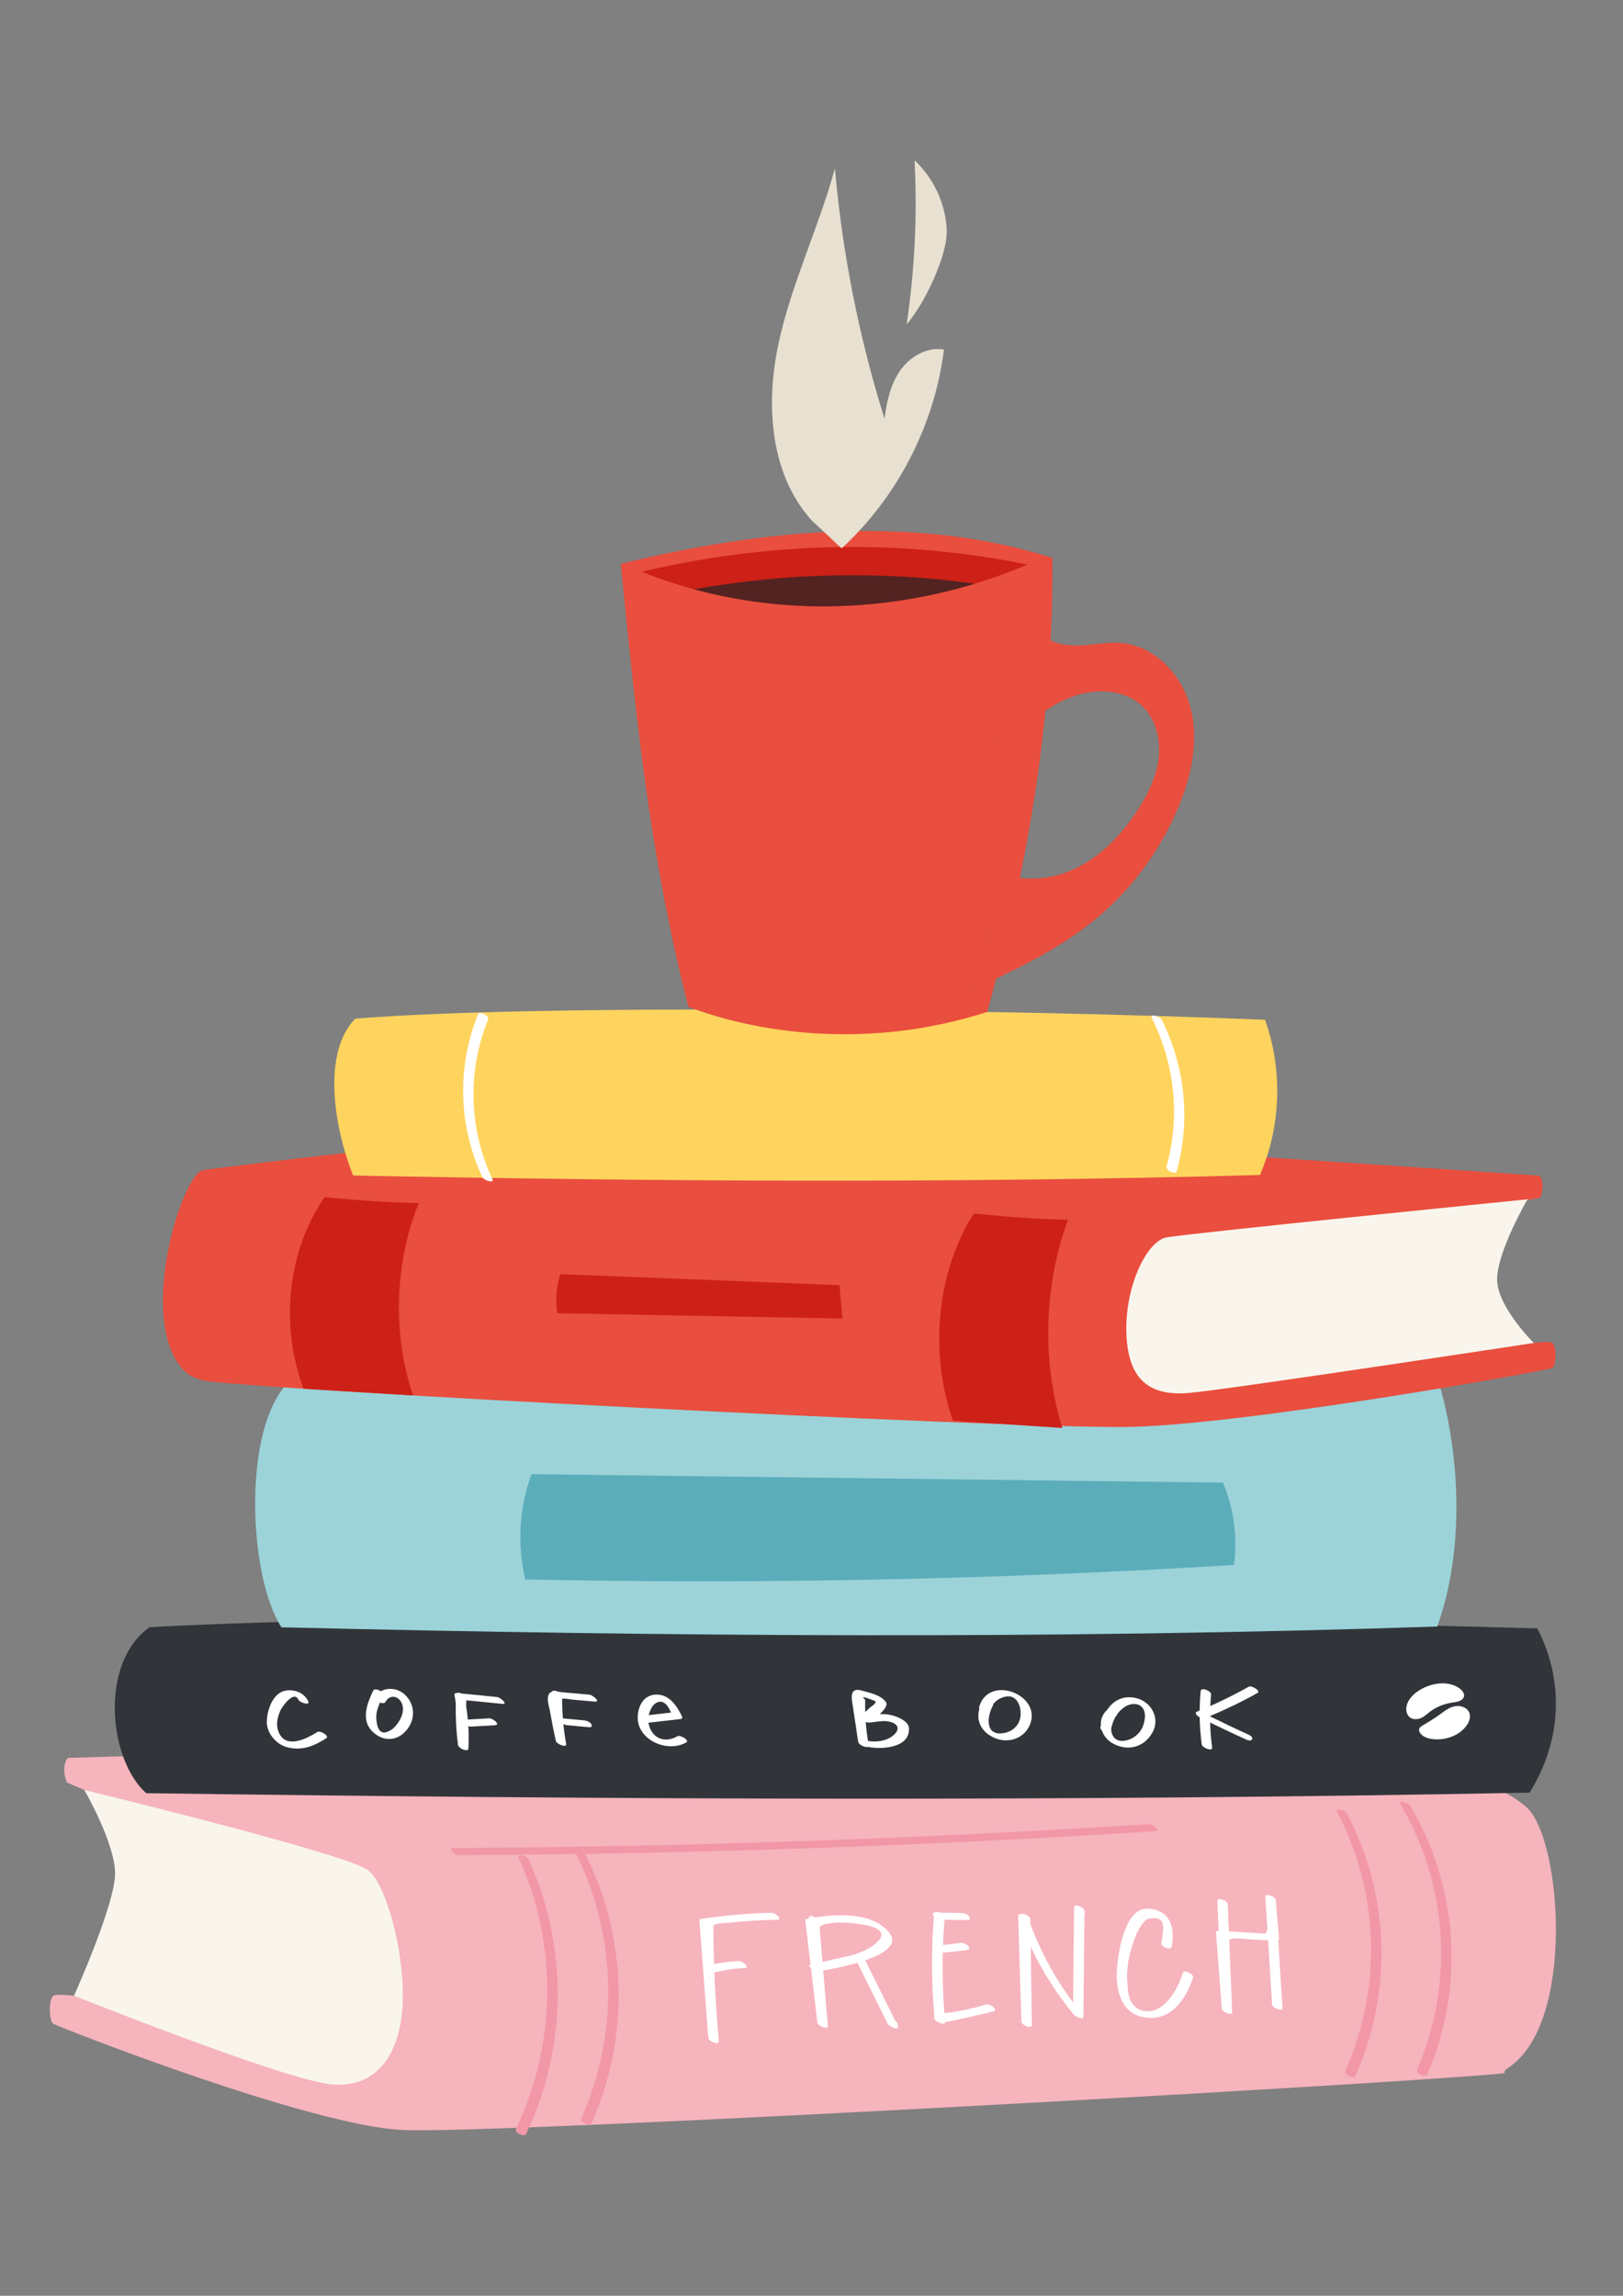 <?xml version="1.0" encoding="utf-8"?>
<!-- Generator: Adobe Illustrator 27.5.0, SVG Export Plug-In . SVG Version: 6.00 Build 0)  -->
<svg version="1.1" id="Layer_1" xmlns="http://www.w3.org/2000/svg" xmlns:xlink="http://www.w3.org/1999/xlink" x="0px" y="0px"
	 viewBox="0 0 595.28 841.89" style="enable-background:new 0 0 595.28 841.89;" xml:space="preserve">
<rect x="0" y="0" width="595.28" height="841.89" fill="#808080" stroke="none"/>
<style type="text/css">
	.st0{fill:#F6B4BD;}
	.st1{fill:#F9F5EC;}
	.st2{fill:#31353A;}
	.st3{fill:#9BD3D9;}
	.st4{fill:#E94E3E;}
	.st5{fill:#FFD45E;}
	.st6{fill:#F297A7;}
	.st7{fill:#FFFFFF;}
	.st8{fill:#5CADBA;}
	.st9{fill:#CD2017;}
	.st10{fill:#522321;}
	.st11{fill:#E8E0D1;}
</style>
<g>
	<g>
		<path class="st0" d="M24.55,653.66c-1.51-3.29-1.16-7.76,0.39-9.03l459.88-13.37c0,0,59.67,17.75,75.09,31.48
			c12.79,11.39,18.1,79.09-6.59,95.44c-3.45,2.28,0.67,1.9-3.45,2.28c-43.58,4.04-367.7,22.22-402.11,20.64
			c-34.41-1.58-126.89-38.06-128.27-38.98c-1.39-0.92-1.85-8.32,0-10.17c1.85-1.85,25.88,2.77,25.88,2.77l5.79-69.59L24.55,653.66z"
			/>
	</g>
	<g>
		<path class="st1" d="M30.93,656.41c0,0,93.4,22.64,103.62,29.12c6.7,4.25,13.57,28.67,13.18,47.73
			c-0.39,19.06-8.95,32.67-26.06,31.11c-17.11-1.56-94.52-32.52-94.52-32.52s15.06-33.47,15.06-44.75
			C42.21,675.83,30.93,656.41,30.93,656.41z"/>
	</g>
	<g>
		<path class="st2" d="M563.84,597.14c-151.3-4.35-411.28-6.1-509.01-0.42c-18.48,13.11-15.03,48.58-1.2,60.86
			c170.47,2.34,336.94,3.08,507.38-0.2C572.82,638.5,573.86,616.5,563.84,597.14z"/>
	</g>
	<g>
		<path class="st3" d="M527.52,506.24c-126.42-6.3-341.64-5.82-423.3,2.4c-15.44,18.98-12.56,70.33-1,88.11
			c142.43,3.39,281.52,4.46,423.92-0.29C537.02,569.14,535.89,534.28,527.52,506.24z"/>
	</g>
	<g>
		<path class="st4" d="M564.89,439.21c1.35-2.94,1.04-6.94-0.35-8.08c0,0-306.98-21.36-338.95-18.86
			c-30.56,2.39-142.11,15.39-151.03,16.81c-7.78,1.23-24.23,53.94-7.69,72.86c2.44,2.79,5.94,4.16,9.62,4.6
			c30.38,3.65,282,16.77,334.48,16.77c42.01,0,157.21-20.84,158.45-21.67c1.24-0.83,1.65-7.44,0-9.09
			c-1.65-1.65-23.15,2.48-23.15,2.48l-7.85-50.84L564.89,439.21z"/>
	</g>
	<g>
		<path class="st1" d="M560.23,439.8c0,0-125.55,12.6-132.5,13.99c-6.96,1.39-14.96,17.39-14.61,34.43
			c0.35,17.04,7.8,23.97,23.1,22.58c15.3-1.39,126.34-18.32,126.34-18.32s-13.46-13.27-13.46-23.35S560.23,439.8,560.23,439.8z"/>
	</g>
	<g>
		<path class="st5" d="M463.98,373.97c-99.19-4.11-269.62-5.76-333.69-0.4c-12.11,12.39-7.94,39.34-0.79,57.5
			c111.75,2.21,220.89,2.91,332.62-0.19C469.87,413.06,470.54,392.27,463.98,373.97z"/>
	</g>
	<g>
		<path class="st6" d="M193.84,681.77c-0.52-1.14-4.39-2.29-3.65-0.66c14.39,31.66,14,68.3-0.97,99.68
			c-0.6,1.26,3.12,3.07,3.72,1.81C208.08,750.87,208.39,713.77,193.84,681.77z"/>
	</g>
	<g>
		<path class="st6" d="M214.86,680.25c-0.56-1.12-4.43-2.24-3.65-0.66c15.13,30.46,15.84,66.29,1.96,97.34
			c-0.58,1.29,3.16,3.07,3.72,1.81C230.92,747.35,230.16,711.04,214.86,680.25z"/>
	</g>
	<g>
		<path class="st6" d="M421.35,668.92c-84.9,5.42-169.94,8.33-255.01,8.76c-2.31,0.01,0.64,2.63,1.9,2.63
			c85.32-0.43,170.62-3.37,255.77-8.8C425.69,671.39,422.59,668.84,421.35,668.92z"/>
	</g>
	<g>
		<path class="st6" d="M493.98,664.95c-0.58-1.11-4.46-2.2-3.65-0.66c15.59,29.49,16.7,64.79,3.02,95.21
			c-0.58,1.29,3.15,3.07,3.72,1.81C510.9,730.55,509.74,694.77,493.98,664.95z"/>
	</g>
	<g>
		<path class="st6" d="M517.15,662.09c-0.64-1.06-4.52-2.12-3.65-0.66c17.6,29.48,19.94,66.04,6.24,97.53
			c-0.57,1.3,3.17,3.07,3.72,1.81C537.3,728.95,534.93,691.88,517.15,662.09z"/>
	</g>
	<g>
		<g>
			<path class="st7" d="M283.03,701.44c-8.72,0.2-17.36,0.95-25.99,2.24c-0.29,0.04-0.55,0.29-0.52,0.6
				c0.78,10.21,1.56,20.43,2.34,30.64c0.27,4.14,0.57,8.27,0.95,12.4c0.12,1.35,3.93,2.72,3.82,1.27c-0.32-4.13-0.63-8.27-0.95-12.4
				c-0.65-10.01-1.01-20.03-1.05-30.07c1.62-1.01,4.61-0.86,5.83-1.01c5.84-0.71,11.71-0.99,17.59-1.13
				C287.35,703.93,284.29,701.41,283.03,701.44z"/>
		</g>
		<g>
			<path class="st7" d="M271.06,719.16c-4.09,0.16-8.11,0.75-12.06,1.8c-1.74,0.46,1.55,2.79,2.77,2.47
				c3.71-0.99,7.46-1.58,11.31-1.73C275.37,721.62,272.31,719.11,271.06,719.16z"/>
		</g>
		<g>
			<path class="st7" d="M329.38,743.22c-0.07-0.41-0.14-0.81-0.21-1.22c-0.06-0.37-0.4-0.73-0.84-1.04l-10.99-22.11
				c6.77-2.34,12.18-5.68,8.91-9.99c-5.62-7.39-18.18-7.16-27.17-5.74c-1.05-0.58-2.34-0.78-2.45,0.19
				c-0.01,0.08-0.02,0.16-0.03,0.25c-0.24,0.05-0.48,0.09-0.71,0.14c-0.28,0.06-0.56,0.28-0.52,0.6c0.64,5.38,1.28,10.77,1.92,16.15
				c-0.75,0.2-0.48,0.75,0.15,1.28c0.79,6.65,1.58,13.3,2.37,19.95c0.16,1.32,3.94,2.73,3.82,1.27c-0.56-6.78-1.13-13.56-1.69-20.34
				c2.75-0.46,7.72-1.41,12.53-2.83c3.72,7.49,7.45,14.98,11.17,22.47C326.03,743.01,329.64,744.76,329.38,743.22z M305.5,705.14
				c3.9-0.36,7.84,0.1,11.67,0.78c12.18,2.15,3.11,8.14-1.21,9.85c-1.03,0.41-2.08,0.78-3.13,1.13c-3.72,0.85-7.44,1.69-11.15,2.54
				c-0.35-4.25-0.71-8.5-1.06-12.76C301.43,705.86,302.91,705.38,305.5,705.14z"/>
		</g>
		<g>
			<path class="st7" d="M397.88,702.19c-0.04-0.5-0.07-1-0.11-1.5c-0.09-1.29-3.8-2.82-3.82-1.27c-0.12,11.64-0.24,23.28-0.36,34.92
				c-6.57-8.8-11.77-18.38-15.66-28.69c-0.01-0.65-0.02-1.3-0.03-1.95c-0.02-1.19-3-2.43-3.68-1.68c-0.47-0.02-0.81,0.16-0.79,0.66
				c0.4,12.89,0.81,25.78,1.21,38.67c0.04,1.34,3.84,2.77,3.82,1.27c-0.14-9.58-0.28-19.16-0.41-28.73
				c4.2,8.9,9.46,17.22,15.79,24.9c0.43,0.52,3.51,2.29,3.53,0.65c0.13-12.28,0.26-24.55,0.38-36.83
				C397.85,702.5,397.9,702.37,397.88,702.19z"/>
		</g>
		<g>
			<path class="st7" d="M433.85,723.45c-1.57,4.69-3.48,8.71-7.34,11.98c-3.49,2.96-9.24,3.19-11.79-1.7
				c-1.1-2.11-1.12-5.03-1.27-7.35c-0.36-5.44,0.96-10.84,2.87-15.89c0.95-2.51,2.25-4.7,4.14-6.63c4.57-1.31,6.6,0.09,6.08,4.18
				c-0.08,1.53-0.28,3.05-0.62,4.54c-0.23,1.24,3.53,2.86,3.82,1.27c1.3-7.15-0.56-13.33-8.46-13.93
				c-9.01-0.68-11.31,16.92-11.65,22.82c-0.38,6.57,1.41,14.86,8.74,16.75c10.23,2.63,16.27-5.45,19.21-14.23
				C438.03,723.87,434.26,722.22,433.85,723.45z"/>
		</g>
		<g>
			<path class="st7" d="M468.84,711.6c0.19-0.1,0.32-0.27,0.3-0.51l-1.22-14.29c-0.11-1.34-3.91-2.74-3.82-1.27
				c0.25,3.95,0.49,7.9,0.74,11.86c-0.16,1.03-0.47,1.69-1.03,1.66c-4.36-0.26-8.73-0.53-13.09-0.79c-0.13-3.32-0.27-6.64-0.4-9.96
				c-0.05-1.35-3.88-2.74-3.82-1.27c0.15,3.67,0.3,7.33,0.45,11l-0.04,0c-0.39-0.02-0.94,0.15-0.9,0.64c0.7,9.3,1.4,18.6,2.1,27.89
				c0.1,1.33,3.88,2.76,3.82,1.27c-0.36-8.78-0.71-17.56-1.07-26.33c0.93-0.98,2.77-0.64,5.31-0.49c2.98,0.18,5.96,0.36,8.94,0.54
				c0.49,7.84,0.97,15.68,1.46,23.52c0.08,1.36,3.91,2.72,3.82,1.27C469.86,728.09,469.35,719.85,468.84,711.6z"/>
		</g>
		<g>
			<path class="st7" d="M361.67,735.02c-5.04,1.61-10.09,2.65-15.31,3.2c-0.55-7.4-0.74-14.79-0.57-22.19c0.03,0,0.07,0.01,0.1,0
				c3.04-0.21,6.07-0.55,9.09-1.03c0.99-0.16,0.34-1.21-0.07-1.58c-0.72-0.64-1.78-1.1-2.76-0.94c-2.08,0.33-4.17,0.57-6.26,0.76
				c0.11-3.09,0.28-6.17,0.51-9.26c2.82,0.05,5.65,0.09,8.47,0.14c0.86,0.01,1.15-0.63,0.63-1.29c-0.61-0.77-1.71-1.3-2.69-1.31
				c-2.7-0.04-5.4-0.09-8.09-0.13c-0.8-0.32-1.64-0.4-1.99,0c-0.63,0.12-0.8,0.69-0.34,1.27c0.03,0.04,0.07,0.07,0.11,0.1
				c-0.92,12.06-0.87,24.1,0.13,36.15c-0.03,0.07-0.06,0.14-0.05,0.25c0.05,0.34,0.1,0.68,0.15,1.02c0.19,1.33,4.04,2.8,3.9,1.3
				c0.04,0.26,16.61-3.52,17.88-3.92C366.29,736.97,362.9,734.63,361.67,735.02z"/>
		</g>
	</g>
	<g>
		<path class="st7" d="M116.32,635.17c-4.48,2.9-12.59,6.6-14.51-1.24c-0.55-2.25,0.15-4.59,1.01-6.65
			c0.53-1.28,4.96-7.56,6.61-4.01c0.53,1.14,4.4,2.28,3.65,0.67c-1.48-3.19-5.01-4.53-8.36-3.96c-4.81,0.82-6.9,7.58-6.86,11.65
			c0.05,4.01,3.47,8.01,7.28,9.05c5.45,1.49,9.95-0.29,14.54-3.27C120.87,636.61,117.46,634.42,116.32,635.17z"/>
	</g>
	<g>
		<path class="st7" d="M148.49,621.44c-2.34-2.21-6.13-2.8-8.78-1.24c-1-0.67-2.46-1.01-2.82-0.26c-2.17,4.51-4.57,10.66-0.44,14.88
			c3.59,3.66,8.54,3.95,12.15,0.21C152.44,631.05,152.48,625.19,148.49,621.44z M144.63,633.45c-0.73,0.76-1.68,1.3-2.67,1.67
			c-3.59,1.34-3.97-3.85-3.95-5.64c0.02-1.75,0.63-3.5,1.37-5.15c0.81,0.31,1.66,0.35,1.96-0.18c1.96-3.47,5.83-1.86,6.39,1.69
			C148.16,628.6,146.47,631.54,144.63,633.45z"/>
	</g>
	<g>
		<path class="st7" d="M182.29,622.31c-4.3-0.43-8.6-0.85-12.91-1.28c-0.69-0.28-1.41-0.39-1.82-0.18
			c-0.34-0.03-0.98,0.17-0.89,0.63c0.19,0.98,0.33,1.97,0.49,2.95c-0.09,5.16,0.17,10.31,0.82,15.45c0.15,1.22,3.73,2.89,3.82,1.27
			c0.27-5.2-0.02-10.33-0.82-15.45c0.01-0.73,0.02-1.45,0.05-2.18c4.42,0.44,8.85,0.87,13.27,1.31
			C186.53,625.07,183.49,622.42,182.29,622.31z"/>
	</g>
	<g>
		<path class="st7" d="M179.48,630.13c-2.95,0.17-5.91,0.34-8.86,0.5c-2.31,0.13,0.75,2.62,2.01,2.54c2.95-0.17,5.91-0.34,8.86-0.5
			C183.81,632.54,180.74,630.06,179.48,630.13z"/>
	</g>
	<g>
		<path class="st7" d="M216.19,621.45c-3.21-0.28-6.42-0.57-9.63-0.85c-0.45-0.04-1.19-0.19-1.97-0.28
			c-0.94-0.41-1.97-0.51-2.19,0.08c-0.35,0.1-0.65,0.26-0.85,0.52c-1.32,1.76-0.18,4.6,0.16,6.56c0.63,3.64,1.36,7.26,2.14,10.88
			c0.28,1.3,4.06,2.63,3.82,1.27c-1.01-5.53-1.49-11.08-1.49-16.69c1.21-0.16,2.9,0.25,3.76,0.33c2.75,0.24,5.5,0.49,8.25,0.73
			C220.44,624.19,217.4,621.55,216.19,621.45z"/>
	</g>
	<g>
		<path class="st7" d="M216.8,632.14c-0.63-0.8-1.65-1.19-2.63-1.28c-2.7-0.25-5.4-0.5-8.1-0.75c-0.86-0.08-1.1,0.66-0.62,1.26
			c0.63,0.8,1.65,1.19,2.63,1.28c2.7,0.25,5.4,0.5,8.1,0.75C217.04,633.48,217.28,632.75,216.8,632.14z"/>
	</g>
	<g>
		<path class="st7" d="M248.4,636.73c-4.86,2.81-9.73,0.4-10.57-5.07c0.22,0.02,0.44,0.03,0.66,0c3.74-0.43,7.49-0.86,11.23-1.29
			c0.46-0.05,0.62-0.52,0.44-0.9c-1.64-3.41-4.2-7.54-8.42-8c-4.61-0.49-7.2,2.71-7.76,7.07c-1.19,9.24,10.59,14.55,17.77,10.4
			C252.95,638.26,249.59,636.04,248.4,636.73z M244.44,625.17c0.72,0.81,1.22,1.84,1.69,2.84c-2.73,0.31-5.46,0.63-8.19,0.94
			c0.23-1.01,0.63-1.97,1.15-2.87C240.08,624.37,242.47,622.95,244.44,625.17z"/>
	</g>
	<g>
		<path class="st7" d="M327.8,629.2c-1.65-0.52-3.38-0.67-5.12-0.64c1.64-1.54,3.04-3.26,2.24-4.4c-1.84-2.64-6.14-3.45-9.06-4.26
			c-3.22-0.9-3.75,1.21-3.34,3.94c0.53,3.52,1.07,7.05,1.6,10.57c0.18,1.47,0.4,2.94,0.67,4.4c0.19,1.06,2.67,2.13,3.53,1.79
			c5.46,1.09,15.48,0.23,15.07-6.84C333.25,631.28,329.71,629.8,327.8,629.2z M320.73,623.69c1.5,0.52-1.35,2.19-1.88,2.7
			c-0.5,0.49-1.01,0.97-1.51,1.46c-0.04-1.39-0.04-2.78-0.01-4.18c0.01-0.38-0.29-0.76-0.73-1.09c0.06-0.09,0.1-0.18,0.17-0.27
			C318.12,622.68,319.43,623.23,320.73,623.69z M328.19,635.87c-2.34,2.48-6.48,3.13-9.82,2.56c-0.14-0.92-0.28-1.83-0.42-2.75
			c-0.18-1.41-0.31-2.81-0.41-4.22c0.55,0.18,1.06,0.27,1.32,0.24c1.62-0.23,3.21-0.44,4.85-0.55
			C326.53,630.94,331.4,632.47,328.19,635.87z"/>
	</g>
	<g>
		<path class="st7" d="M359.13,626.02c-0.06,0.21-0.02,0.42,0.07,0.62c-1.21,4.39,0.6,8.38,5.39,10.59
			c5.01,2.31,11.02,0.41,13.15-4.76C382.31,621.41,362.5,613.84,359.13,626.02z M374.03,630.66c-0.91,2.99-3.76,4.81-6.77,4.99
			c-6.32,0.39-4.96-6.94-3.03-10.29c0.08-0.15,0.1-0.3,0.06-0.46c1.03-1.32,2.48-2.25,4.29-2.69
			C373.58,621,375.09,627.17,374.03,630.66z"/>
	</g>
	<g>
		<path class="st7" d="M416.45,622.64c-4.66-1-8.22,1.09-10.44,4.45c-1.69,1.58-2.37,3.57-2.25,5.53c-0.06,0.29-0.12,0.59-0.17,0.89
			c-0.05,0.33,0.17,0.68,0.53,1c0.67,2.05,2.2,3.9,4.33,4.99c5.42,2.77,11.22,1.2,14.24-4.17
			C425.69,629.96,422.12,623.85,416.45,622.64z M419.34,632.65c-1.05,3.15-4.16,5.57-7.45,5.74c-3.06,0.16-4.34-2.07-4.33-4.5
			c0.33-1.63,0.88-3.14,1.69-4.49c0.1-0.1,0.19-0.22,0.3-0.31c0.17-0.15,0.23-0.32,0.22-0.5c0.76-1.04,1.71-1.96,2.9-2.73
			c1.76-1.14,4.54-1.56,6.16,0.16C420.47,627.78,420.01,630.65,419.34,632.65z"/>
	</g>
	<g>
		<path class="st7" d="M444.2,621.39c0.12-1.3-3.67-2.83-3.82-1.27c-0.61,6.54-0.48,13.03,0.39,19.55c0.18,1.36,4,2.65,3.82,1.27
			C443.72,634.43,443.59,627.94,444.2,621.39z"/>
	</g>
	<g>
		<path class="st7" d="M457.93,618.57c-6.09,3.41-12.36,6.45-18.83,9.08c-1.34,0.54,0.29,1.8,0.95,2.13
			c5.64,2.83,11.34,5.55,17.09,8.15c2.24,1.02,3.13-0.76,0.87-1.78c-4.81-2.18-9.58-4.46-14.32-6.8c6.02-2.52,11.89-5.35,17.59-8.55
			C462.48,620.12,459.14,617.9,457.93,618.57z"/>
	</g>
	<g>
		<path class="st7" d="M535.62,619.39c-0.09-0.08-0.19-0.16-0.29-0.23c-6.3-4.65-17.92,0.15-19.39,6.3
			c-0.39,1.65-0.07,3.75,1.67,4.62c1.2,0.6,2.7,0.38,3.84-0.18c1.14-0.56,2.03-1.43,3.01-2.18c2.2-1.69,4.95-2.84,7.88-3.32
			c0.93-0.15,1.9-0.24,2.77-0.55c0.87-0.31,1.65-0.91,1.84-1.72C537.2,621.14,536.51,620.13,535.62,619.39z"/>
	</g>
	<g>
		<path class="st7" d="M539.12,629.83c0.1-0.97-0.11-1.94-0.82-2.75c-0.87-0.99-2.33-1.49-3.69-1.47c-2.45,0.04-4.38,1.54-6.2,2.87
			c-1.8,1.32-3.7,2.56-5.67,3.69c-1.41,0.81-2.93,1.51-1.97,3.18c0.84,1.45,2.79,2.14,4.46,2.36c5.16,0.69,10.41-1.45,12.89-5.26
			C538.64,631.68,539.03,630.76,539.12,629.83z"/>
	</g>
	<g>
		<path class="st8" d="M192.65,579.2c86.67,1.8,173.42,0.02,259.95-5.32c1.34-10.18-0.06-20.71-4.02-30.18
			c-84.55-1.04-169.1-2.08-253.65-3.11C190.43,552.87,189.63,566.48,192.65,579.2z"/>
	</g>
	<g>
		<path class="st9" d="M204.41,481.57c34.85,0.65,69.71,1.3,104.56,1.95c-0.35-4.08-0.71-8.16-1.06-12.24
			c-34.14-1.34-68.28-2.69-102.42-4.03C204.07,471.86,203.7,476.79,204.41,481.57z"/>
	</g>
	<g>
		<path class="st9" d="M151.48,511.73c-7.57-22.47-6.78-48.59,2.13-70.57c-11.66-0.18-23.32-1.08-34.59-2.11
			c-13.8,19.99-16.28,47.51-7.65,70.21L151.48,511.73z"/>
	</g>
	<g>
		<path class="st9" d="M389.63,523.66c-7.57-24.31-6.78-52.58,2.13-76.36c-11.66-0.2-23.32-1.17-34.59-2.28
			c-13.8,21.63-16.28,51.41-7.65,75.97L389.63,523.66z"/>
	</g>
	<g>
		<path class="st7" d="M180.61,432.42c-8.7-18.64-9.25-39.56-1.57-58.64c0.54-1.33-3.22-3.06-3.72-1.81
			c-7.81,19.43-7.21,40.81,1.64,59.79C177.5,432.9,181.36,434.03,180.61,432.42z"/>
	</g>
	<g>
		<path class="st7" d="M426.06,373.87c-0.56-1.12-4.43-2.23-3.65-0.67c8.55,17.08,10.47,36.19,5.45,54.62
			c-0.39,1.44,3.39,3.02,3.72,1.81C436.7,410.83,434.78,391.31,426.06,373.87z"/>
	</g>
</g>
<g>
	<g>
		<path class="st4" d="M227.68,206.78c5.68,56.97,10.59,106.97,24.81,162.43c23.38,8.94,64.52,16.38,109.57,1.88
			c15.59-55.51,24.39-110.32,23.94-166.51C336.98,188.92,280.96,193.62,227.68,206.78z"/>
	</g>
	<g>
		<path class="st4" d="M376.19,227.65c3.46,4.73,8.87,7.98,14.67,8.81c6.87,0.98,13.85-1.3,20.75-0.63
			c12.23,1.2,22.06,11.92,25.09,23.83c3.03,11.91,0.35,24.61-4.33,35.97c-6.85,16.64-18.01,31.48-32.1,42.68
			c-12.93,10.28-28.03,17.38-42.98,24.38c4.23-14.1,6.93-28.66,8.06-43.34c9.31,4.47,20.66,3.4,29.88-1.25
			c9.22-4.64,16.5-12.51,22.1-21.18c3.77-5.84,6.91-12.27,7.66-19.18c0.75-6.91-1.21-14.37-6.33-19.06c-5.96-5.46-15.09-6.2-22.86-4
			c-9.34,2.65-17.3,8.99-23.49,16.47c-6.19,7.48-10.82,16.11-15.39,24.67L376.19,227.65z"/>
	</g>
	<g>
		<path class="st9" d="M376.86,207.04c-6.34,2.69-12.82,5.04-19.39,7.02c-33.42,10.14-69.34,11.15-102.92,2.02
			c-0.01,0-0.01,0-0.01,0c-6.49-1.75-12.88-3.89-19.16-6.42C281.93,198.7,330,197.47,376.86,207.04z"/>
	</g>
	<g>
		<path class="st10" d="M357.47,214.06c-33.42,10.14-69.34,11.15-102.92,2.02C288.6,210.06,323.26,209.25,357.47,214.06z"/>
	</g>
	<g>
		<path class="st11" d="M297.74,190.88c-15.22-16.83-16.99-42.18-12.31-64.38c4.68-22.2,14.83-42.88,20.8-64.77
			c2.73,31.14,8.84,61.98,18.19,91.8c0.79-6.21,2.16-12.55,5.76-17.67c3.6-5.12,9.88-8.77,16.04-7.67
			c-3.45,27.69-17,54.01-37.53,72.91L297.74,190.88z"/>
	</g>
	<g>
		<path class="st11" d="M332.52,118.96c2.98-19.89,3.96-40.08,2.92-60.17c7,6.5,11.32,15.8,11.79,25.34
			C347.69,93.67,338.85,111.82,332.52,118.96z"/>
	</g>
</g>
</svg>

